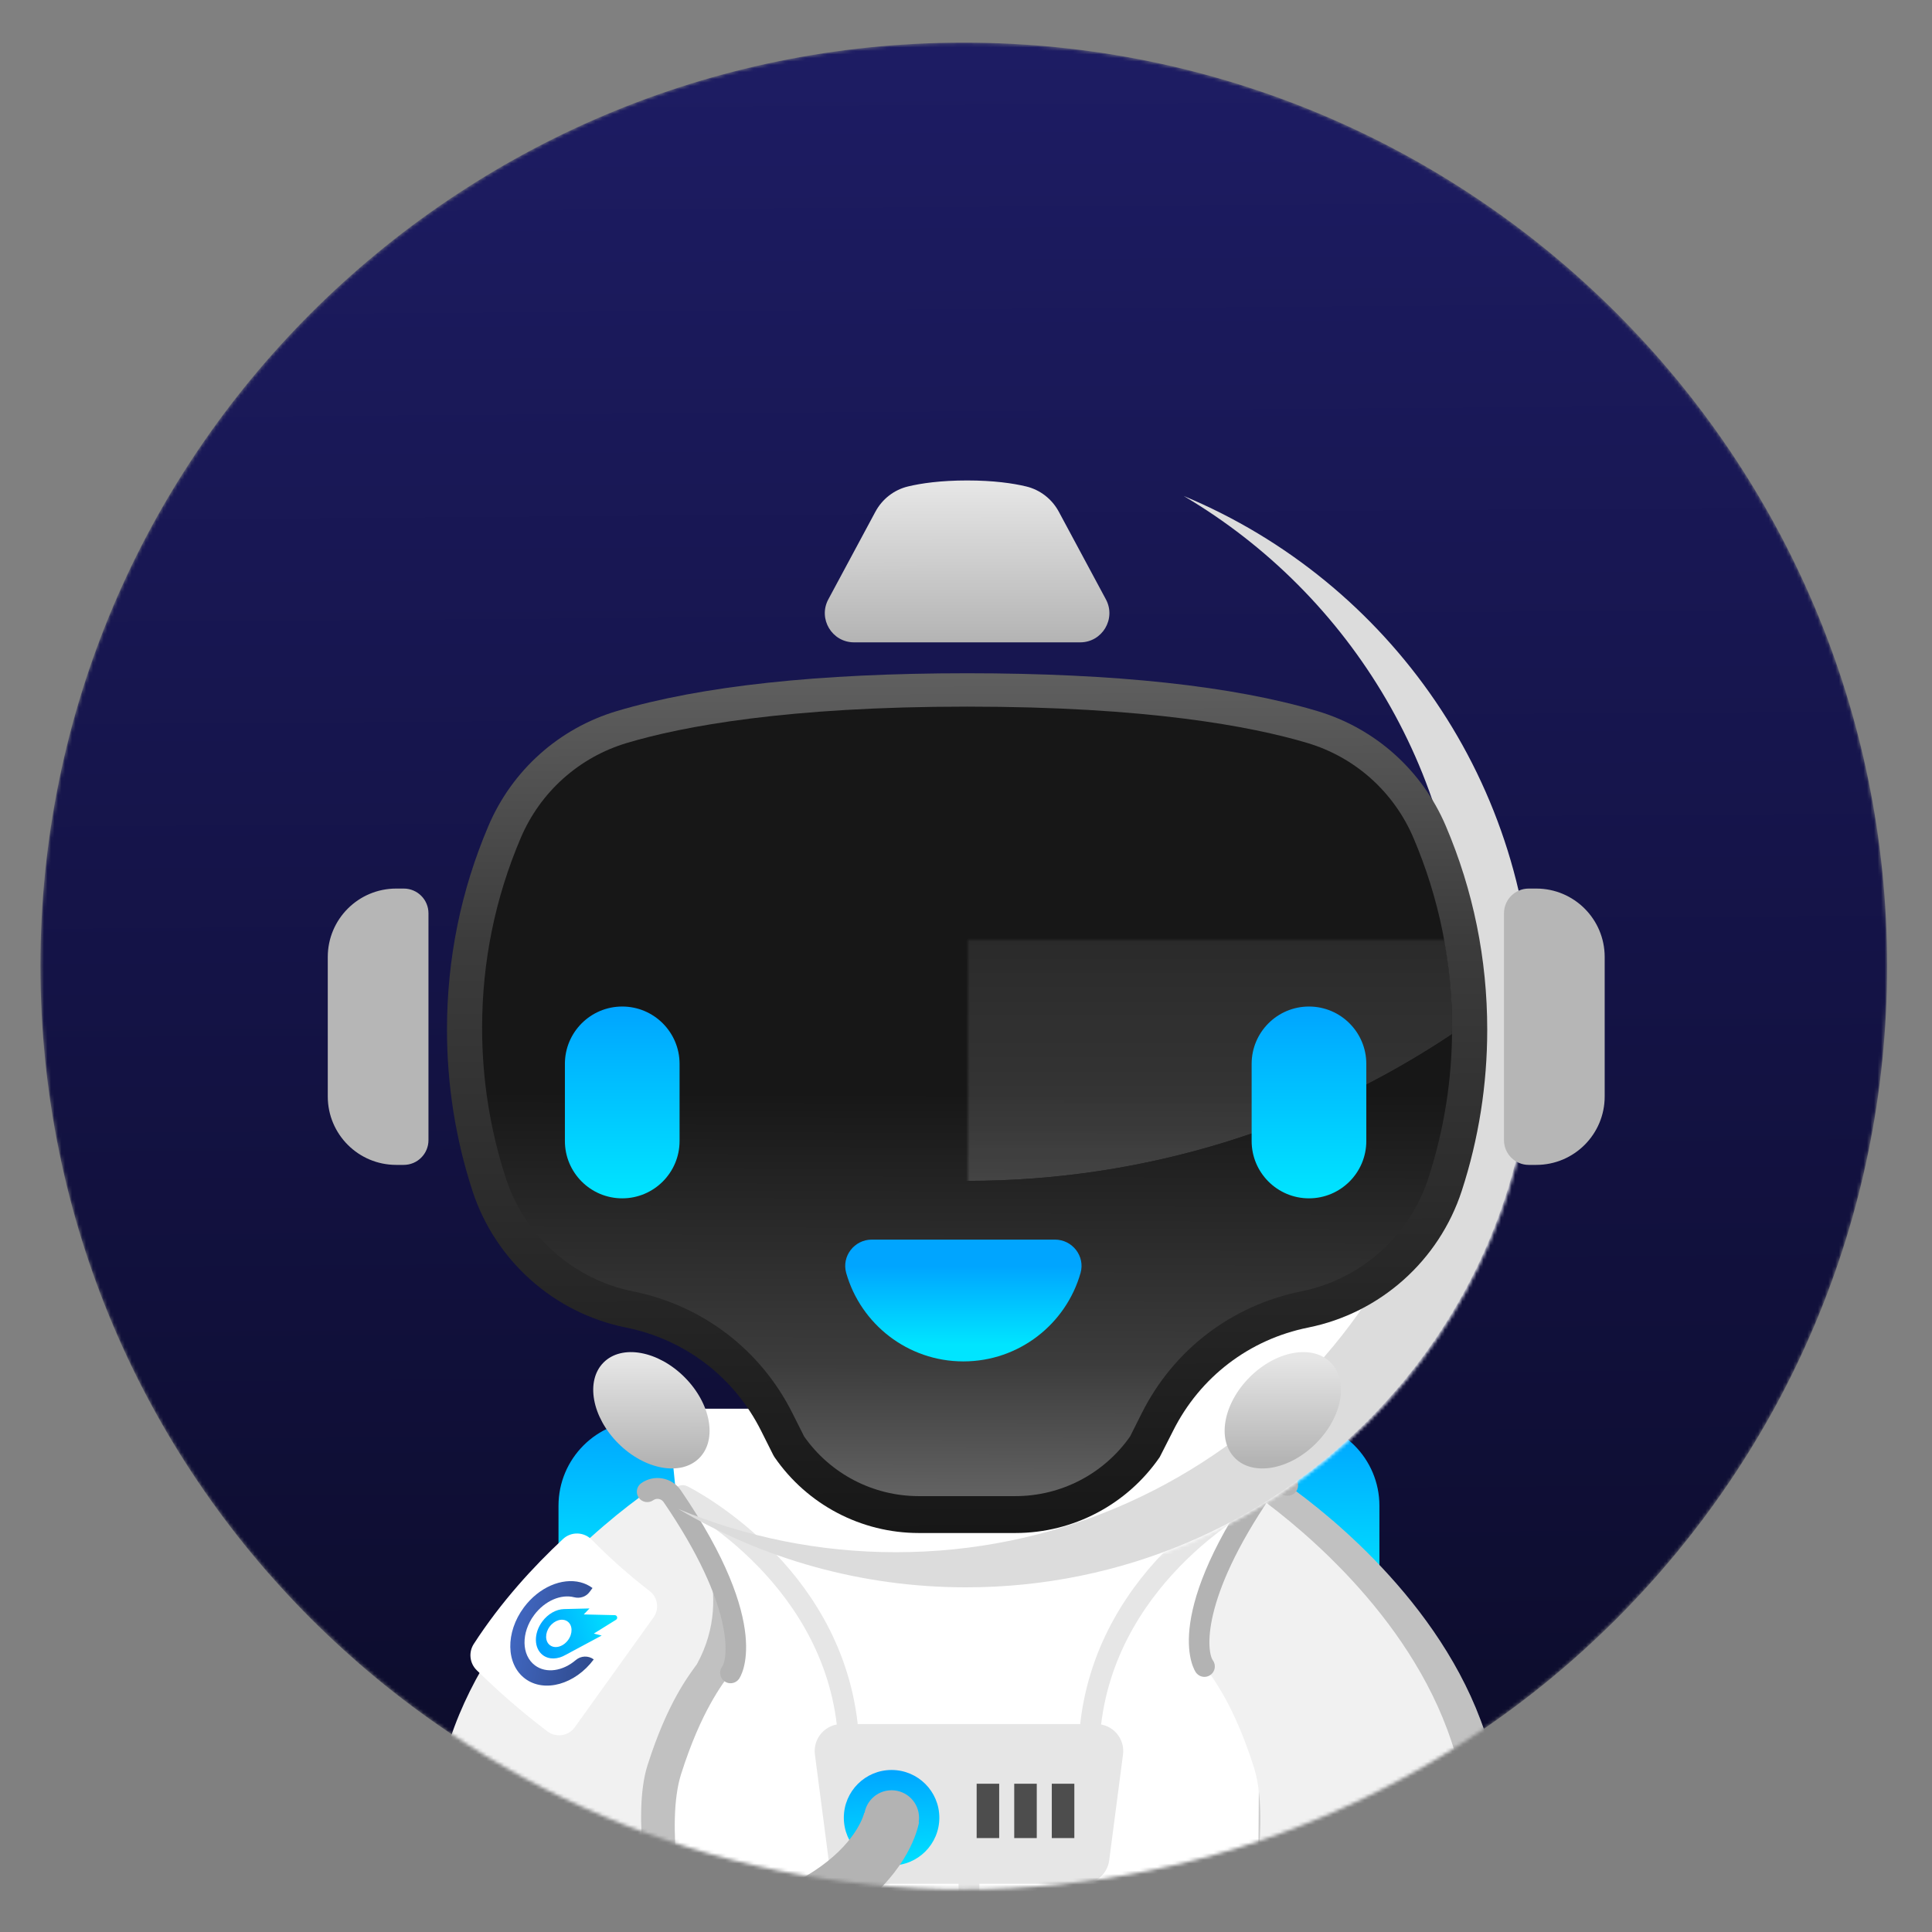 <svg xmlns="http://www.w3.org/2000/svg" xmlns:xlink="http://www.w3.org/1999/xlink" viewBox="0 0 550 550" width="396" height="396" preserveAspectRatio="xMidYMid meet" style="width: 100%; height: 100%; transform: translate3d(0px, 0px, 0px); content-visibility: visible;"><rect x="0" y="0" width="550" height="550" fill="#808080" stroke="none"/><defs><clipPath id="__lottie_element_476"><rect width="550" height="550" x="0" y="0"/></clipPath><g id="__lottie_element_477"><g transform="matrix(1,0,0,1,275,275)" opacity="1" style="display: block;"><g opacity="1" transform="matrix(1,0,0,1,-0.633,-0.008)"><path fill="url(#__lottie_element_480)" fill-opacity="1" d=" M0,-262.855 C145.07,-262.855 262.855,-145.07 262.855,0 C262.855,145.07 145.07,262.855 0,262.855 C-145.07,262.855 -262.855,145.07 -262.855,0 C-262.855,-145.07 -145.07,-262.855 0,-262.855z"/><path stroke-linecap="butt" stroke-linejoin="miter" fill-opacity="0" stroke-miterlimit="4" stroke="rgb(151,151,151)" stroke-opacity="1" stroke-width="0" d=" M0,-262.855 C145.07,-262.855 262.855,-145.07 262.855,0 C262.855,145.07 145.07,262.855 0,262.855 C-145.07,262.855 -262.855,145.07 -262.855,0 C-262.855,-145.07 -145.07,-262.855 0,-262.855z"/></g></g></g><linearGradient id="__lottie_element_480" spreadMethod="pad" gradientUnits="userSpaceOnUse" x1="-6.477" y1="-259.691" x2="-2.676" y2="263.914"><stop offset="0%" stop-color="rgb(29,28,99)"/><stop offset="50%" stop-color="rgb(20,19,70)"/><stop offset="100%" stop-color="rgb(11,11,40)"/></linearGradient><clipPath id="__lottie_element_482"><path d="M0,0 L600,0 L600,600 L0,600z"/></clipPath><clipPath id="__lottie_element_486"><path d="M0,0 L150,0 L150,150 L0,150z"/></clipPath><clipPath id="__lottie_element_490"><path d="M0,0 L150,0 L150,150 L0,150z"/></clipPath><clipPath id="__lottie_element_548"><path d="M0,0 L150,0 L150,150 L0,150z"/></clipPath><clipPath id="__lottie_element_606"><path d="M0,0 L150,0 L150,150 L0,150z"/></clipPath><clipPath id="__lottie_element_664"><path d="M0,0 L150,0 L150,150 L0,150z"/></clipPath><clipPath id="__lottie_element_722"><path d="M0,0 L150,0 L150,150 L0,150z"/></clipPath><clipPath id="__lottie_element_781"><path fill="#ffffff" clip-rule="nonzero" d=" M18.524,-28.243 C18.524,-28.243 -18.665,-28.243 -18.665,-28.243 C-18.665,-28.243 -18.665,29.333 -18.665,29.333 C-18.665,29.333 18.524,29.333 18.524,29.333 C18.524,29.333 18.524,-28.243 18.524,-28.243" fill-opacity="1"/></clipPath><linearGradient id="__lottie_element_783" spreadMethod="pad" gradientUnits="userSpaceOnUse" x1="0.048" y1="-26.863" x2="0.036" y2="27.208"><stop offset="0%" stop-color="rgb(0,165,255)"/><stop offset="50%" stop-color="rgb(0,197,255)"/><stop offset="100%" stop-color="rgb(0,229,255)"/></linearGradient><clipPath id="__lottie_element_785"><path fill="#ffffff" clip-rule="nonzero" d=" M18.524,-28.243 C18.524,-28.243 -18.665,-28.243 -18.665,-28.243 C-18.665,-28.243 -18.665,29.333 -18.665,29.333 C-18.665,29.333 18.524,29.333 18.524,29.333 C18.524,29.333 18.524,-28.243 18.524,-28.243" fill-opacity="1"/></clipPath><linearGradient id="__lottie_element_787" spreadMethod="pad" gradientUnits="userSpaceOnUse" x1="0.048" y1="-26.863" x2="0.036" y2="27.208"><stop offset="0%" stop-color="rgb(0,165,255)"/><stop offset="50%" stop-color="rgb(0,197,255)"/><stop offset="100%" stop-color="rgb(0,229,255)"/></linearGradient><clipPath id="__lottie_element_789"><path fill="#ffffff" clip-rule="nonzero" d=" M-0.562,97.524 C15.295,97.524 28.665,86.88 32.794,72.346 C34.149,67.576 30.466,62.851 25.507,62.851 C25.507,62.851 -26.632,62.851 -26.632,62.851 C-31.591,62.851 -35.275,67.576 -33.92,72.346 C-29.791,86.88 -16.419,97.524 -0.562,97.524" fill-opacity="1"/></clipPath><linearGradient id="__lottie_element_791" spreadMethod="pad" gradientUnits="userSpaceOnUse" x1="0" y1="-10" x2="0" y2="15"><stop offset="0%" stop-color="rgb(0,165,255)"/><stop offset="50%" stop-color="rgb(0,197,255)"/><stop offset="100%" stop-color="rgb(0,229,255)"/></linearGradient><clipPath id="__lottie_element_793"><path fill="#ffffff" clip-rule="nonzero" d=" M-162.03,41.583 C-162.03,41.583 -159.878,41.583 -159.878,41.583 C-155.991,41.583 -152.839,38.431 -152.839,34.544 C-152.839,34.544 -152.839,-30.044 -152.839,-30.044 C-152.839,-33.931 -155.991,-37.083 -159.878,-37.083 C-159.878,-37.083 -162.03,-37.083 -162.03,-37.083 C-172.786,-37.083 -181.505,-28.364 -181.505,-17.608 C-181.505,-17.608 -181.505,22.108 -181.505,22.108 C-181.505,32.864 -172.786,41.583 -162.03,41.583" fill-opacity="1"/><path fill="#ffffff" clip-rule="nonzero" d=" M162.53,41.583 C162.53,41.583 160.378,41.583 160.378,41.583 C156.491,41.583 153.339,38.431 153.339,34.544 C153.339,34.544 153.339,-30.044 153.339,-30.044 C153.339,-33.931 156.491,-37.083 160.378,-37.083 C160.378,-37.083 162.53,-37.083 162.53,-37.083 C173.286,-37.083 182.005,-28.364 182.005,-17.608 C182.005,-17.608 182.005,22.108 182.005,22.108 C182.005,32.864 173.286,41.583 162.53,41.583" fill-opacity="1"/></clipPath><clipPath id="__lottie_element_796"><path fill="#ffffff" clip-rule="nonzero" d=" M0.5,-67.137 C-50.838,-67.137 -80.484,-61.517 -96.314,-56.802 C-109.948,-52.742 -120.976,-42.885 -126.571,-29.759 C-133.869,-12.639 -137.569,5.557 -137.569,24.324 C-137.569,25.011 -137.539,25.694 -137.529,26.38 C-98.022,52.749 -50.564,68.137 0.5,68.137 C51.564,68.137 99.022,52.749 138.529,26.38 C138.539,25.694 138.569,25.011 138.569,24.324 C138.569,5.557 134.869,-12.639 127.57,-29.759 C121.975,-42.885 110.947,-52.742 97.313,-56.802 C81.483,-61.517 51.838,-67.137 0.5,-67.137" fill-opacity="1"/></clipPath><linearGradient id="__lottie_element_798" spreadMethod="pad" gradientUnits="userSpaceOnUse" x1="0.834" y1="68.979" x2="0.889" y2="-35.193"><stop offset="0%" stop-color="rgb(255,255,255)"/><stop offset="32%" stop-color="rgb(255,255,255)"/><stop offset="100%" stop-color="rgb(255,255,255)"/></linearGradient><mask id="__lottie_element_800"><path fill="url(#__lottie_element_799)" d=" M152.21,-75.004 C152.21,-75.004 152.21,75.004 152.21,75.004 C152.21,75.004 -152.21,75.004 -152.21,75.004 C-152.21,75.004 -152.21,-75.004 -152.21,-75.004 C-152.21,-75.004 152.21,-75.004 152.21,-75.004z"/></mask><linearGradient id="__lottie_element_799" spreadMethod="pad" gradientUnits="userSpaceOnUse" x1="0.834" y1="68.979" x2="0.889" y2="-35.193"><stop stop-color="rgb(255,255,255)" offset="0%" stop-opacity="0.15"/><stop stop-color="rgb(255,255,255)" offset="50%" stop-opacity="0.1"/><stop stop-color="rgb(255,255,255)" offset="100%" stop-opacity="0.05"/></linearGradient><clipPath id="__lottie_element_802"><path fill="#ffffff" clip-rule="nonzero" d=" M97.313,-101.542 C81.483,-106.257 51.838,-111.878 0.5,-111.878 C-50.838,-111.878 -80.484,-106.257 -96.314,-101.542 C-109.948,-97.482 -120.976,-87.625 -126.571,-74.499 C-133.869,-57.379 -137.569,-39.183 -137.569,-20.416 C-137.569,-5.804 -135.298,8.583 -130.818,22.345 C-125.455,38.821 -111.592,51.173 -94.639,54.582 C-74.827,58.565 -58.27,71.212 -49.214,89.278 C-49.214,89.278 -45.903,95.883 -45.903,95.883 C-38.445,106.531 -26.265,112.878 -13.25,112.878 C-13.25,112.878 14.25,112.878 14.25,112.878 C27.265,112.878 39.444,106.531 46.902,95.883 C46.902,95.883 50.214,89.277 50.214,89.277 C59.271,71.212 75.828,58.565 95.639,54.582 C112.591,51.173 126.454,38.821 131.817,22.345 C136.297,8.581 138.569,-5.806 138.569,-20.416 C138.569,-39.183 134.869,-57.379 127.57,-74.499 C121.975,-87.625 110.947,-97.482 97.313,-101.542" fill-opacity="1"/></clipPath><linearGradient id="__lottie_element_804" spreadMethod="pad" gradientUnits="userSpaceOnUse" x1="-0.439" y1="114.02" x2="-0.104" y2="0.656"><stop offset="0%" stop-color="rgb(97,97,97)"/><stop offset="32%" stop-color="rgb(60,60,60)"/><stop offset="100%" stop-color="rgb(23,23,23)"/></linearGradient><clipPath id="__lottie_element_806"><path fill="#ffffff" clip-rule="nonzero" d=" M14.25,122.878 C14.25,122.878 -13.25,122.878 -13.25,122.878 C-29.669,122.878 -45.027,114.801 -54.333,101.275 C-54.333,101.275 -54.683,100.682 -54.683,100.682 C-54.683,100.682 -58.154,93.759 -58.154,93.759 C-65.821,78.464 -79.837,67.759 -96.61,64.387 C-117.097,60.267 -133.848,45.342 -140.327,25.44 C-145.133,10.676 -147.569,-4.751 -147.569,-20.416 C-147.569,-40.538 -143.6,-60.054 -135.77,-78.421 C-129.004,-94.293 -115.663,-106.213 -99.168,-111.126 C-75.216,-118.26 -41.683,-121.878 0.5,-121.878 C42.684,-121.878 76.217,-118.26 100.168,-111.126 C116.663,-106.213 130.003,-94.293 136.769,-78.421 C144.599,-60.054 148.569,-40.538 148.569,-20.416 C148.569,-4.753 146.133,10.675 141.327,25.44 C134.848,45.342 118.096,60.267 97.611,64.387 C80.838,67.759 66.821,78.464 59.153,93.759 C59.153,93.759 55.332,101.275 55.332,101.275 C46.026,114.801 30.668,122.878 14.25,122.878" fill-opacity="1"/></clipPath><linearGradient id="__lottie_element_808" spreadMethod="pad" gradientUnits="userSpaceOnUse" x1="-0.48" y1="-126.818" x2="0.434" y2="121.646"><stop offset="0%" stop-color="rgb(97,97,97)"/><stop offset="32%" stop-color="rgb(60,60,60)"/><stop offset="100%" stop-color="rgb(23,23,23)"/></linearGradient><clipPath id="__lottie_element_810"><path fill="#ffffff" clip-rule="nonzero" d=" M26.612,-132.351 C24.671,-135.964 21.298,-138.605 17.309,-139.558 C13.551,-140.456 8.069,-141.261 0.5,-141.261 C-7.069,-141.261 -12.551,-140.456 -16.309,-139.558 C-20.298,-138.605 -23.671,-135.964 -25.612,-132.351 C-25.612,-132.351 -39.009,-107.415 -39.009,-107.415 C-41.983,-101.88 -37.974,-95.175 -31.691,-95.175 C-31.691,-95.175 32.691,-95.175 32.691,-95.175 C38.974,-95.175 42.983,-101.88 40.009,-107.415 C40.009,-107.415 26.612,-132.351 26.612,-132.351" fill-opacity="1"/></clipPath><linearGradient id="__lottie_element_812" spreadMethod="pad" gradientUnits="userSpaceOnUse" x1="6.112" y1="163.985" x2="5.423" y2="-153.812"><stop offset="0%" stop-color="rgb(179,179,179)"/><stop offset="50%" stop-color="rgb(205,205,205)"/><stop offset="100%" stop-color="rgb(230,230,230)"/></linearGradient><clipPath id="__lottie_element_814"><path fill="#ffffff" clip-rule="nonzero" d=" M-75.763,137.053 C-80.971,142.261 -91.287,140.389 -98.805,132.871 C-106.323,125.353 -108.195,115.037 -102.987,109.829 C-97.779,104.621 -87.463,106.493 -79.945,114.011 C-72.427,121.529 -70.555,131.845 -75.763,137.053" fill-opacity="1"/><path fill="#ffffff" clip-rule="nonzero" d=" M76.763,137.053 C71.555,131.845 73.427,121.529 80.945,114.011 C88.463,106.493 98.779,104.621 103.987,109.829 C109.195,115.037 107.323,125.353 99.805,132.871 C92.287,140.389 81.971,142.261 76.763,137.053" fill-opacity="1"/></clipPath><linearGradient id="__lottie_element_816" spreadMethod="pad" gradientUnits="userSpaceOnUse" x1="-88.52" y1="144.896" x2="-89.502" y2="-145.593"><stop offset="0%" stop-color="rgb(179,179,179)"/><stop offset="50%" stop-color="rgb(205,205,205)"/><stop offset="100%" stop-color="rgb(230,230,230)"/></linearGradient><clipPath id="__lottie_element_818"><path fill="#ffffff" clip-rule="nonzero" d=" M22.658,-154.843 C70.271,-126.753 102.219,-74.94 102.219,-15.657 C102.219,73.537 29.913,145.843 -59.281,145.843 C-81.226,145.843 -102.144,141.458 -121.219,133.529 C-97.196,147.702 -69.192,155.843 -39.281,155.843 C49.913,155.843 122.219,83.537 122.219,-5.657 C122.219,-72.906 81.112,-130.546 22.658,-154.843" fill-opacity="1"/></clipPath><mask id="__lottie_element_821"><path fill="#ffffff" clip-rule="nonzero" d=" M162,0.5 C162,89.694 89.694,162 0.5,162 C-88.694,162 -161,89.694 -161,0.5 C-161,-88.694 -88.694,-161 0.5,-161 C89.694,-161 162,-88.694 162,0.5" fill-opacity="1"/></mask><clipPath id="__lottie_element_824"><path d="M0,0 L350,0 L350,234 L0,234z"/></clipPath><clipPath id="__lottie_element_828"><path d="M0,0 L285,0 L285,234 L0,234z"/></clipPath><linearGradient id="__lottie_element_837" spreadMethod="pad" gradientUnits="userSpaceOnUse" x1="-10.654" y1="1.154" x2="13.658" y2="0.057"><stop offset="0%" stop-color="rgb(64,102,191)"/><stop offset="50%" stop-color="rgb(56,88,165)"/><stop offset="100%" stop-color="rgb(47,74,140)"/></linearGradient><linearGradient id="__lottie_element_841" spreadMethod="pad" gradientUnits="userSpaceOnUse" x1="-4.574" y1="3.271" x2="13.182" y2="-7.535"><stop offset="0%" stop-color="rgb(0,164,255)"/><stop offset="50%" stop-color="rgb(0,194,255)"/><stop offset="100%" stop-color="rgb(0,223,255)"/></linearGradient><clipPath id="__lottie_element_858"><path d="M0,0 L285,0 L285,234 L0,234z"/></clipPath><linearGradient id="__lottie_element_882" spreadMethod="pad" gradientUnits="userSpaceOnUse" x1="3.521" y1="52.143" x2="3.871" y2="84.428"><stop offset="0%" stop-color="rgb(230,230,230)"/><stop offset="50%" stop-color="rgb(212,212,212)"/><stop offset="100%" stop-color="rgb(194,194,194)"/></linearGradient><linearGradient id="__lottie_element_931" spreadMethod="pad" gradientUnits="userSpaceOnUse" x1="-17.488" y1="12.385" x2="-18.836" y2="-13.739"><stop offset="0%" stop-color="rgb(0,223,255)"/><stop offset="50%" stop-color="rgb(0,195,255)"/><stop offset="100%" stop-color="rgb(0,166,255)"/></linearGradient><linearGradient id="__lottie_element_944" spreadMethod="pad" gradientUnits="userSpaceOnUse" x1="0" y1="-69.176" x2="0.559" y2="-111.693"><stop offset="0%" stop-color="rgb(0,223,255)"/><stop offset="50%" stop-color="rgb(0,195,255)"/><stop offset="100%" stop-color="rgb(0,166,255)"/></linearGradient><linearGradient id="__lottie_element_948" spreadMethod="pad" gradientUnits="userSpaceOnUse" x1="-6.477" y1="-259.691" x2="-2.676" y2="263.914"><stop offset="0%" stop-color="rgb(29,28,99)"/><stop offset="50%" stop-color="rgb(20,19,70)"/><stop offset="100%" stop-color="rgb(11,11,40)"/></linearGradient><mask id="__lottie_element_477_1" mask-type="alpha"><use xmlns:ns1="http://www.w3.org/1999/xlink" ns1:href="#__lottie_element_477"/></mask></defs><g clip-path="url(#__lottie_element_476)"><g mask="url(#__lottie_element_477_1)" style="display: block;"><g clip-path="url(#__lottie_element_482)" transform="matrix(1,0,0,1,-25,-25)" opacity="1"><g transform="matrix(1,0,0,1,300,300)" opacity="1" style="display: block;"><g opacity="1" transform="matrix(1,0,0,1,-0.633,-0.008)"><path fill="url(#__lottie_element_948)" fill-opacity="1" d=" M0,-262.855 C145.07,-262.855 262.855,-145.07 262.855,0 C262.855,145.07 145.07,262.855 0,262.855 C-145.07,262.855 -262.855,145.07 -262.855,0 C-262.855,-145.07 -145.07,-262.855 0,-262.855z"/><path stroke-linecap="butt" stroke-linejoin="miter" fill-opacity="0" stroke-miterlimit="4" stroke="rgb(151,151,151)" stroke-opacity="1" stroke-width="0" d=" M0,-262.855 C145.07,-262.855 262.855,-145.07 262.855,0 C262.855,145.07 145.07,262.855 0,262.855 C-145.07,262.855 -262.855,145.07 -262.855,0 C-262.855,-145.07 -145.07,-262.855 0,-262.855z"/></g></g><g clip-path="url(#__lottie_element_824)" transform="matrix(1,0,0,1,122.315,426.038)" opacity="1" style="display: block;"><g transform="matrix(1,0,0,1,61.43,3.074)" opacity="1" style="display: block;"><g opacity="1" transform="matrix(1,0,0,1,113.403,113.86)"><path fill="url(#__lottie_element_944)" fill-opacity="1" d=" M-88.852,-113.61 C-102.274,-113.61 -113.154,-102.729 -113.154,-89.307 C-113.154,-89.307 -113.154,31.501 -113.154,31.501 C-113.154,36.251 -109.306,40.099 -104.557,40.099 C-104.557,40.099 111.943,40.099 111.943,40.099 C116.691,40.099 120.542,36.251 120.542,31.501 C120.542,31.501 120.542,-89.307 120.542,-89.307 C120.542,-102.729 109.662,-113.61 96.24,-113.61 C96.24,-113.61 -88.852,-113.61 -88.852,-113.61z"/></g></g><g transform="matrix(1,0,0,1,92.448,-0.25)" opacity="1" style="display: block;"><g opacity="1" transform="matrix(1,0,0,1,86.079,100.702)"><path fill="rgb(255,255,255)" fill-opacity="1" d=" M85.829,-100.452 C85.829,-100.452 -85.829,-100.452 -85.829,-100.452 C-85.829,-100.452 -66.053,96.496 -66.053,96.496 C-66.053,96.496 -30.291,100.452 0,100.452 C30.29,100.452 66.052,96.496 66.052,96.496 C66.052,96.496 85.829,-100.452 85.829,-100.452z"/></g></g><g transform="matrix(1,0,0,1,175.311,111.267)" opacity="1" style="display: block;"><g opacity="1" transform="matrix(1,0,0,1,3.216,32.253)"><path fill="rgb(230,230,230)" fill-opacity="1" d=" M0.001,32.003 C-1.637,32.003 -2.967,30.674 -2.967,29.036 C-2.967,29.036 -2.967,-29.036 -2.967,-29.036 C-2.967,-30.674 -1.637,-32.003 0.001,-32.003 C1.639,-32.003 2.967,-30.674 2.967,-29.036 C2.967,-29.036 2.967,29.036 2.967,29.036 C2.967,30.674 1.639,32.003 0.001,32.003z"/></g></g><g transform="matrix(1,0,0,1,133.823,89.512)" opacity="1" style="display: block;"><g opacity="1" transform="matrix(1,0,0,1,44.704,22.993)"><path fill="rgb(230,230,230)" fill-opacity="1" d=" M32.308,22.743 C32.308,22.743 -32.308,22.743 -32.308,22.743 C-36.167,22.743 -39.426,19.883 -39.925,16.057 C-39.925,16.057 -43.854,-14.068 -43.854,-14.068 C-44.454,-18.666 -40.875,-22.743 -36.238,-22.743 C-36.238,-22.743 36.237,-22.743 36.237,-22.743 C40.873,-22.743 44.454,-18.666 43.854,-14.068 C43.854,-14.068 39.924,16.057 39.924,16.057 C39.425,19.883 36.165,22.743 32.308,22.743z"/></g></g><g transform="matrix(1,0,0,1,142.655,102.588)" opacity="1" style="display: block;"><g opacity="1" transform="matrix(1,0,0,1,32.179,14.345)"><path fill="url(#__lottie_element_931)" fill-opacity="1" d=" M-31.93,-0.501 C-31.93,7.007 -25.842,13.093 -18.335,13.093 C-10.827,13.093 -4.74,7.007 -4.74,-0.501 C-4.74,-8.01 -10.827,-14.095 -18.335,-14.095 C-25.842,-14.095 -31.93,-8.01 -31.93,-0.501z"/></g></g><g transform="matrix(1.502,0,0,1.205,139.373,106.651)" opacity="1" style="display: block;"><g opacity="1" transform="matrix(1,0,0,1,78.012,21.504)"><path fill="rgb(255,255,255)" fill-opacity="1" d=" M9.512,-53.996 C9.512,-53.996 9.512,53.996 9.512,53.996 C9.512,53.996 -9.512,53.996 -9.512,53.996 C-9.512,53.996 -9.512,-53.996 -9.512,-53.996 C-9.512,-53.996 9.512,-53.996 9.512,-53.996z"/><path stroke-linecap="butt" stroke-linejoin="miter" fill-opacity="0" stroke-miterlimit="4" stroke="rgb(151,151,151)" stroke-opacity="1" stroke-width="0" d=" M9.512,-53.996 C9.512,-53.996 9.512,53.996 9.512,53.996 C9.512,53.996 -9.512,53.996 -9.512,53.996 C-9.512,53.996 -9.512,-53.996 -9.512,-53.996 C-9.512,-53.996 9.512,-53.996 9.512,-53.996z"/></g></g><g transform="matrix(1.502,0,0,1.205,-16.877,106.651)" opacity="1" style="display: block;"><g opacity="1" transform="matrix(1,0,0,1,78.012,21.504)"><path fill="rgb(255,255,255)" fill-opacity="1" d=" M9.512,-53.996 C9.512,-53.996 9.512,53.996 9.512,53.996 C9.512,53.996 -9.512,53.996 -9.512,53.996 C-9.512,53.996 -9.512,-53.996 -9.512,-53.996 C-9.512,-53.996 9.512,-53.996 9.512,-53.996z"/><path stroke-linecap="butt" stroke-linejoin="miter" fill-opacity="0" stroke-miterlimit="4" stroke="rgb(151,151,151)" stroke-opacity="1" stroke-width="0" d=" M9.512,-53.996 C9.512,-53.996 9.512,53.996 9.512,53.996 C9.512,53.996 -9.512,53.996 -9.512,53.996 C-9.512,53.996 -9.512,-53.996 -9.512,-53.996 C-9.512,-53.996 9.512,-53.996 9.512,-53.996z"/></g></g><g transform="matrix(1,0,0,1,148.428,108.363)" opacity="1" style="display: block;"><g opacity="1" transform="matrix(1,0,0,1,8.07,8.069)"><path fill="rgb(179,179,179)" fill-opacity="1" d=" M7.82,0.001 C7.82,-4.318 4.319,-7.82 0,-7.82 C-4.319,-7.82 -7.82,-4.318 -7.82,0.001 C-7.82,4.319 -4.319,7.82 0,7.82 C4.319,7.82 7.82,4.319 7.82,0.001z"/></g></g><g transform="matrix(1,0,0,1,62.619,114.806)" opacity="1" style="display: block;"><g opacity="1" transform="matrix(1,0,0,1,50.974,24.056)"><path fill="rgb(179,179,179)" fill-opacity="1" d=" M-42.693,23.806 C-46.955,23.806 -50.47,20.416 -50.596,16.129 C-50.725,11.76 -47.289,8.116 -42.921,7.989 C28.265,5.893 35.056,-23.508 35.116,-23.806 C35.116,-23.806 42.905,-22.429 42.905,-22.429 C42.905,-22.429 50.725,-21.233 50.725,-21.233 C50.46,-19.499 43.248,21.28 -42.454,23.802 C-42.533,23.804 -42.615,23.806 -42.693,23.806z"/></g></g><g transform="matrix(1,0,0,1,93.393,21.089)" opacity="1" style="display: block;"><g opacity="1" transform="matrix(1,0,0,1,26.936,35.945)"><path fill="rgb(230,230,230)" fill-opacity="1" d=" M23.546,35.695 C22.061,35.695 20.778,34.583 20.602,33.072 C15.702,-9.041 -24.224,-29.456 -24.628,-29.658 C-26.092,-30.391 -26.686,-32.172 -25.956,-33.636 C-25.225,-35.1 -23.446,-35.695 -21.982,-34.968 C-20.22,-34.092 21.217,-12.978 26.496,32.384 C26.685,34.012 25.519,35.486 23.892,35.675 C23.774,35.689 23.66,35.695 23.546,35.695z"/></g></g><g transform="matrix(1,0,0,1,209.789,21.089)" opacity="1" style="display: block;"><g opacity="1" transform="matrix(1,0,0,1,26.936,35.945)"><path fill="rgb(230,230,230)" fill-opacity="1" d=" M-23.545,35.695 C-23.659,35.695 -23.774,35.689 -23.891,35.675 C-25.519,35.486 -26.686,34.012 -26.496,32.386 C-21.22,-12.978 20.22,-34.092 21.981,-34.968 C23.449,-35.695 25.228,-35.1 25.956,-33.636 C26.686,-32.172 26.092,-30.389 24.628,-29.658 C24.224,-29.456 -15.703,-9.041 -20.602,33.07 C-20.777,34.583 -22.06,35.695 -23.545,35.695z"/></g></g><g transform="matrix(1,0,0,1,180.469,106.499)" opacity="1" style="display: block;"><g opacity="1" transform="matrix(1,0,0,1,3.457,7.985)"><path fill="rgb(77,77,77)" fill-opacity="1" d=" M3.208,7.734 C3.208,7.734 -3.208,7.734 -3.208,7.734 C-3.208,7.734 -3.208,-7.734 -3.208,-7.734 C-3.208,-7.734 3.208,-7.734 3.208,-7.734 C3.208,-7.734 3.208,7.734 3.208,7.734z"/></g><g opacity="1" transform="matrix(1,0,0,1,14.153,7.985)"><path fill="rgb(77,77,77)" fill-opacity="1" d=" M3.208,7.734 C3.208,7.734 -3.208,7.734 -3.208,7.734 C-3.208,7.734 -3.208,-7.734 -3.208,-7.734 C-3.208,-7.734 3.208,-7.734 3.208,-7.734 C3.208,-7.734 3.208,7.734 3.208,7.734z"/></g><g opacity="1" transform="matrix(1,0,0,1,24.849,7.985)"><path fill="rgb(77,77,77)" fill-opacity="1" d=" M3.208,7.734 C3.208,7.734 -3.208,7.734 -3.208,7.734 C-3.208,7.734 -3.208,-7.734 -3.208,-7.734 C-3.208,-7.734 3.208,-7.734 3.208,-7.734 C3.208,-7.734 3.208,7.734 3.208,7.734z"/></g></g><g transform="matrix(1,0,0,1,189.309,215.158)" opacity="1" style="display: block;"><g opacity="1" transform="matrix(1,0,0,1,38.845,9.479)"><path fill="rgb(77,77,77)" fill-opacity="1" d=" M-33.297,-9.23 C-33.297,-9.23 -38.595,9.23 -38.595,9.23 C-38.595,9.23 38.595,9.23 38.595,9.23 C38.595,9.23 30.65,1.977 30.65,1.977 C30.65,1.977 31.309,-9.23 31.309,-9.23 C31.309,-9.23 -33.297,-9.23 -33.297,-9.23z"/></g></g><g transform="matrix(1,0,0,1,207.746,215.408)" opacity="1" style="display: block;"><g opacity="1" transform="matrix(1,0,0,1,29.501,9.229)"><path fill="rgb(0,0,0)" fill-opacity="0.2" d=" M-24.072,1.318 C-24.072,1.318 -14.14,1.318 -14.14,1.318 C-14.14,1.318 -4.953,9.229 -4.953,9.229 C-4.953,9.229 29.501,9.229 29.501,9.229 C29.501,9.229 21.556,1.977 21.556,1.977 C21.556,1.977 22.215,-9.23 22.215,-9.23 C22.215,-9.23 -27.771,-9.23 -27.771,-9.23 C-27.771,-9.23 -29.502,-2.884 -29.502,-2.884 C-29.502,-2.884 -22.598,-4.12 -24.072,1.318z"/></g></g><g transform="matrix(1,0,0,1,185.821,190.765)" opacity="1" style="display: block;"><g opacity="1" transform="matrix(1,0,0,1,43.064,14.094)"><path fill="rgb(255,255,255)" fill-opacity="1" d=" M-41.779,-11.866 C-41.779,-11.866 -40.395,-4.947 -41.887,3.628 C-42.815,8.958 -38.728,13.844 -33.318,13.844 C-33.318,13.844 32.207,13.844 32.207,13.844 C36.388,13.844 39.967,10.879 40.764,6.775 C41.852,1.167 42.815,-6.861 41.4,-13.844 C41.4,-13.844 -41.779,-11.866 -41.779,-11.866z"/></g></g><g transform="matrix(1,0,0,1,251.203,191.015)" opacity="1" style="display: block;"><g opacity="1" transform="matrix(1,0,0,1,9.895,13.844)"><path fill="rgb(0,0,0)" fill-opacity="0.2" d=" M9.186,-13.843 C9.186,-13.843 11.013,-131.348 11.013,-131.348 C11.013,-131.348 0.156,-123.183 0.156,-123.183 C0.156,-123.183 -0.666,-13.611 -0.666,-13.611 C0.682,-6.683 -0.263,1.228 -1.338,6.774 C-2.135,10.879 -5.714,13.843 -9.895,13.843 C-9.895,13.843 -0.006,13.843 -0.006,13.843 C4.174,13.843 7.753,10.879 8.55,6.774 C9.638,1.167 10.601,-6.861 9.186,-13.843z"/></g></g><g transform="matrix(1,0,0,1,90.055,215.158)" opacity="1" style="display: block;"><g opacity="1" transform="matrix(1,0,0,1,38.845,9.479)"><path fill="rgb(77,77,77)" fill-opacity="1" d=" M-31.309,-9.23 C-31.309,-9.23 -30.65,1.977 -30.65,1.977 C-30.65,1.977 -38.596,9.23 -38.596,9.23 C-38.596,9.23 38.596,9.23 38.596,9.23 C38.596,9.23 33.297,-9.23 33.297,-9.23 C33.297,-9.23 -31.309,-9.23 -31.309,-9.23z"/></g></g><g transform="matrix(1,0,0,1,132.667,215.408)" opacity="1" style="display: block;"><g opacity="1" transform="matrix(1,0,0,1,17.414,9.229)"><path fill="rgb(0,0,0)" fill-opacity="0.2" d=" M0.311,-2.143 C-3.555,-2.143 -3.15,1.812 -3.15,1.812 C-3.15,1.812 -11.802,1.812 -11.802,1.812 C-11.802,1.812 -17.415,9.229 -17.415,9.229 C-17.415,9.229 17.414,9.229 17.414,9.229 C17.414,9.229 12.115,-9.23 12.115,-9.23 C12.115,-9.23 6.417,-9.23 6.417,-9.23 C6.417,-9.23 2.227,-9.23 2.227,-9.23 C2.227,-9.23 4.261,-2.143 4.261,-2.143 C4.261,-2.143 0.311,-2.143 0.311,-2.143z"/></g></g><g transform="matrix(1,0,0,1,85.105,190.765)" opacity="1" style="display: block;"><g opacity="1" transform="matrix(1,0,0,1,43.065,14.094)"><path fill="rgb(255,255,255)" fill-opacity="1" d=" M41.778,-11.866 C41.778,-11.866 40.394,-4.947 41.887,3.628 C42.815,8.958 38.726,13.844 33.316,13.844 C33.316,13.844 -32.207,13.844 -32.207,13.844 C-36.388,13.844 -39.967,10.879 -40.764,6.775 C-41.851,1.167 -42.814,-6.861 -41.399,-13.844 C-41.399,-13.844 41.778,-11.866 41.778,-11.866z"/></g></g><g transform="matrix(1,0,0,1,151.598,189.738)" opacity="1" style="display: block;"><g opacity="1" transform="matrix(1,0,0,1,9.295,14.483)"><path fill="rgb(0,0,0)" fill-opacity="0.2" d=" M9.163,4.266 C7.67,-4.309 9.054,-11.227 9.054,-11.227 C9.054,-11.227 -0.612,-14.482 -0.612,-14.482 C-0.612,-14.482 -2.218,-4.309 -0.726,4.266 C0.202,9.596 -3.885,14.482 -9.295,14.482 C-9.295,14.482 0.593,14.482 0.593,14.482 C6.003,14.482 10.091,9.596 9.163,4.266z"/></g></g><g transform="matrix(1,0,0,1,150.372,149.892)" opacity="1" style="display: block;"><g opacity="1" transform="matrix(1,0,0,1,24.46,-32.96)"><path fill="url(#__lottie_element_882)" fill-opacity="1" d=" M3.695,33.21 C3.695,33.21 -2.333,33.21 -2.333,33.21 C-4.309,33.21 -6.178,34.114 -7.404,35.665 C-7.404,35.665 -20.012,51.611 -20.012,51.611 C-24.211,56.92 -23.874,64.508 -19.221,69.426 C-19.221,69.426 -5.57,83.857 -5.57,83.857 C-2.454,83.929 0.648,83.971 3.695,83.971 C6.74,83.971 9.843,83.929 12.958,83.857 C12.958,83.857 26.609,69.426 26.609,69.426 C31.261,64.508 31.599,56.92 27.4,51.611 C27.4,51.611 14.793,35.665 14.793,35.665 C13.566,34.114 11.698,33.21 9.721,33.21 C9.721,33.21 3.695,33.21 3.695,33.21z"/></g></g><g clip-path="url(#__lottie_element_858)" transform="matrix(0.968,-0.249,0.249,0.968,28.271,55.583)" opacity="1" style="display: block;"><g transform="matrix(1,0,0,1,193.826,159.228)" opacity="1" style="display: block;"><g opacity="1" transform="matrix(1,0,0,1,29.518,20.299)"><path fill="rgb(77,77,77)" fill-opacity="1" d=" M29.268,-3.333 C29.268,-3.333 21.612,12.265 21.612,12.265 C20.627,14.27 18.799,15.731 16.627,16.251 C16.627,16.251 2.013,19.748 2.013,19.748 C0.759,20.049 -0.551,20.02 -1.791,19.666 C-1.791,19.666 -15.879,15.641 -15.879,15.641 C-17.873,15.071 -19.541,13.701 -20.488,11.857 C-21.59,9.71 -21.591,7.163 -20.491,5.015 C-20.491,5.015 -15.252,-5.209 -15.252,-5.209 C-15.252,-5.209 -13.886,-0.047 -13.886,-0.047 C-13.886,-0.047 -16.445,5.025 -16.445,5.025 C-16.445,5.025 -19.515,5.195 -19.515,5.195 C-19.515,5.195 -27.157,-1.493 -27.157,-1.493 C-28.681,-3.295 -29.268,-5.711 -28.74,-8.012 C-28.74,-8.012 -27.754,-12.309 -27.754,-12.309 C-27.389,-13.899 -26.514,-15.328 -25.262,-16.377 C-25.262,-16.377 -20.88,-20.049 -20.88,-20.049 C-20.88,-20.049 -16.104,-10.667 29.268,-3.333z"/></g></g><g transform="matrix(1,0,0,1,218.936,174.545)" opacity="1" style="display: block;"><g opacity="1" transform="matrix(1,0,0,1,16.838,12.468)"><path fill="rgb(0,0,0)" fill-opacity="0.2" d=" M7.487,-12.468 C7.487,-12.468 -0.707,4.779 -0.707,4.779 C-1.692,6.784 -3.52,8.245 -5.692,8.765 C-5.692,8.765 -16.837,11.432 -16.837,11.432 C-16.837,11.432 -14.221,12.18 -14.221,12.18 C-12.982,12.534 -11.671,12.563 -10.417,12.262 C-10.417,12.262 4.197,8.765 4.197,8.765 C6.369,8.245 8.197,6.784 9.181,4.779 C9.181,4.779 16.838,-10.819 16.838,-10.819 C13.497,-11.359 10.402,-11.91 7.487,-12.468z"/></g></g><g transform="matrix(1,0,0,1,195.72,24.683)" opacity="1" style="display: block;"><g opacity="1" transform="matrix(1,0,0,1,42.118,76.688)"><path fill="rgb(241,241,241)" fill-opacity="1" d=" M-40.564,50.143 C-35.714,40.47 -24.415,16.187 -25.234,1.445 C-26.274,-17.286 -30.228,-26.234 -31.685,-29.98 C-33.084,-33.575 -31.99,-49.243 -3.032,-74.59 C-0.921,-76.438 2.296,-76.218 4.105,-74.074 C13.553,-62.873 39.961,-28.101 41.157,11.852 C41.868,35.624 39.504,51.162 36.898,60.842 C36.266,63.189 34.13,64.801 31.7,64.797 C27.334,64.797 23.537,67.206 21.555,70.768 C19.684,74.133 16.323,76.437 12.473,76.405 C4.213,76.335 -5.681,75.149 -14.828,71.164 C-27.342,65.712 -34.841,60.778 -38.86,57.676 C-41.165,55.898 -41.868,52.746 -40.564,50.143z"/></g></g><g transform="matrix(1,0,0,1,232.981,25.529)" opacity="1" style="display: block;"><g opacity="1" transform="matrix(1,0,0,1,23.071,76.124)"><path fill="rgb(0,0,0)" fill-opacity="0.2" d=" M22.943,11.57 C21.748,-28.383 -4.661,-63.154 -14.109,-74.355 C-15.917,-76.499 -19.135,-76.719 -21.245,-74.871 C-21.872,-74.323 -22.469,-73.784 -23.071,-73.245 C-12.936,-60.992 11.896,-27.145 13.054,11.57 C13.765,35.342 11.402,50.881 8.796,60.561 C8.164,62.908 6.028,64.519 3.597,64.515 C-0.768,64.515 -4.566,66.925 -6.547,70.487 C-7.971,73.049 -10.262,74.988 -12.972,75.757 C-10.472,75.985 -8.039,76.104 -5.741,76.124 C-1.891,76.156 1.47,73.852 3.341,70.487 C5.323,66.925 9.121,64.515 13.486,64.515 C15.917,64.519 18.052,62.908 18.684,60.561 C21.291,50.881 23.654,35.342 22.943,11.57z"/></g></g><g transform="matrix(1,0,0,1,197.092,22.192)" opacity="1" style="display: block;"><g opacity="1" transform="matrix(1,0,0,1,24.206,26.208)"><path fill="rgb(179,179,179)" fill-opacity="1" d=" M-15.189,25.958 C-16.376,25.958 -17.501,25.239 -17.956,24.064 C-18.216,23.391 -23.956,7.21 11.471,-23.817 C13.112,-25.255 15.208,-25.958 17.389,-25.792 C19.55,-25.63 21.509,-24.629 22.902,-22.976 C23.957,-21.723 23.799,-19.851 22.546,-18.796 C21.292,-17.74 19.419,-17.902 18.367,-19.151 C18.007,-19.576 17.503,-19.833 16.943,-19.876 C16.354,-19.918 15.813,-19.733 15.382,-19.355 C-11.777,4.431 -13.461,19.25 -12.424,21.917 C-11.832,23.443 -12.588,25.164 -14.117,25.757 C-14.469,25.894 -14.832,25.958 -15.189,25.958z"/></g></g><g transform="matrix(1,0,0,1,194.412,167.858)" opacity="1" style="display: block;"><g opacity="1" transform="matrix(1,0,0,1,6.728,8.342)"><path fill="rgb(0,0,0)" fill-opacity="0.2" d=" M1.775,8.342 C1.775,8.342 6.357,-1.424 6.357,-1.424 C6.886,-2.552 6.847,-3.865 6.251,-4.96 C6.251,-4.96 5.522,-6.299 5.522,-6.299 C4.523,-8.132 2.261,-8.859 0.381,-7.952 C-0.204,-7.669 -0.63,-7.134 -0.774,-6.499 C-1.159,-4.793 -3.317,-4.248 -4.466,-5.564 C-4.466,-5.564 -5.946,-7.26 -5.946,-7.26 C-5.946,-7.26 -6.537,-4.684 -6.537,-4.684 C-7.065,-2.384 -6.478,0.031 -4.954,1.834 C-4.954,1.834 1.951,7.878 1.951,7.878 C1.951,7.878 1.714,8.339 1.714,8.339 C1.714,8.339 1.775,8.342 1.775,8.342z"/></g></g></g><g clip-path="url(#__lottie_element_828)" transform="matrix(0.968,0.249,-0.249,0.968,45.074,-15.366)" opacity="1" style="display: block;"><g transform="matrix(1,0,0,1,39.357,159.228)" opacity="1" style="display: block;"><g opacity="1" transform="matrix(1,0,0,1,29.519,20.299)"><path fill="rgb(77,77,77)" fill-opacity="1" d=" M-29.268,-3.333 C-29.268,-3.333 -21.611,12.265 -21.611,12.265 C-20.627,14.27 -18.8,15.731 -16.628,16.251 C-16.628,16.251 -2.014,19.748 -2.014,19.748 C-0.76,20.049 0.55,20.02 1.79,19.666 C1.79,19.666 15.878,15.641 15.878,15.641 C17.872,15.071 19.541,13.701 20.488,11.857 C21.591,9.71 21.591,7.163 20.49,5.015 C20.49,5.015 15.251,-5.209 15.251,-5.209 C15.251,-5.209 13.886,-0.047 13.886,-0.047 C13.886,-0.047 16.445,5.025 16.445,5.025 C16.445,5.025 19.516,5.195 19.516,5.195 C19.516,5.195 27.156,-1.493 27.156,-1.493 C28.681,-3.295 29.269,-5.711 28.74,-8.012 C28.74,-8.012 27.753,-12.309 27.753,-12.309 C27.388,-13.899 26.513,-15.328 25.261,-16.377 C25.261,-16.377 20.88,-20.049 20.88,-20.049 C20.88,-20.049 16.104,-10.667 -29.268,-3.333z"/></g></g><g transform="matrix(1,0,0,1,12.308,24.683)" opacity="1" style="display: block;"><g opacity="1" transform="matrix(1,0,0,1,42.118,76.688)"><path fill="rgb(241,241,241)" fill-opacity="1" d=" M40.563,50.143 C35.714,40.47 24.414,16.187 25.233,1.445 C26.273,-17.286 30.228,-26.234 31.685,-29.98 C33.083,-33.575 31.99,-49.243 3.032,-74.59 C0.921,-76.438 -2.297,-76.218 -4.105,-74.074 C-13.553,-62.873 -39.961,-28.101 -41.157,11.852 C-41.868,35.624 -39.504,51.162 -36.898,60.842 C-36.267,63.189 -34.13,64.801 -31.7,64.797 C-27.335,64.797 -23.537,67.206 -21.556,70.768 C-19.685,74.133 -16.323,76.437 -12.473,76.405 C-4.213,76.335 5.681,75.149 14.827,71.164 C27.342,65.712 34.841,60.778 38.86,57.676 C41.164,55.898 41.868,52.746 40.563,50.143z"/></g></g><g transform="matrix(1,0,0,1,66.786,35.515)" opacity="1" style="display: block;"><g opacity="1" transform="matrix(1,0,0,1,14.423,65.557)"><path fill="rgb(0,0,0)" fill-opacity="0.2" d=" M13.769,50.42 C8.914,40.732 -2.369,16.476 -1.55,1.744 C-0.51,-16.986 3.445,-25.935 4.901,-29.682 C6.124,-32.825 5.441,-45.204 -14.123,-65.218 C-16.918,-68.077 0.893,-52.6 -4.987,-29.682 C-6.444,-25.935 -10.398,-16.986 -11.439,1.744 C-12.257,16.476 -0.975,40.732 3.88,50.42 C5.191,53.034 4.485,56.203 2.169,57.988 C-1.854,61.091 -2.633,67.128 0.894,65.176 C6.054,62.318 9.668,59.831 12.058,57.988 C14.373,56.203 15.08,53.034 13.769,50.42z"/></g></g><g transform="matrix(1,0,0,1,46.713,22.194)" opacity="1" style="display: block;"><g opacity="1" transform="matrix(1,0,0,1,24.211,26.207)"><path fill="rgb(179,179,179)" fill-opacity="1" d=" M15.187,25.957 C14.828,25.957 14.465,25.893 14.111,25.754 C12.585,25.161 11.829,23.442 12.423,21.914 C13.458,19.249 11.779,4.434 -15.382,-19.354 C-15.815,-19.732 -16.354,-19.917 -16.945,-19.877 C-17.505,-19.834 -18.009,-19.577 -18.369,-19.152 C-19.419,-17.901 -21.294,-17.739 -22.548,-18.797 C-23.802,-19.852 -23.961,-21.724 -22.904,-22.977 C-21.512,-24.628 -19.555,-25.629 -17.393,-25.793 C-15.221,-25.957 -13.116,-25.256 -11.473,-23.818 C23.96,7.215 18.213,23.392 17.951,24.065 C17.495,25.238 16.375,25.957 15.187,25.957z"/></g></g><g transform="matrix(1,0,0,1,12.093,42.632)" opacity="1" style="display: block;"><g opacity="1" transform="matrix(1,0,0,1,25.077,29.674)"><path fill="rgb(255,255,255)" fill-opacity="1" d=" M-21.264,16.37 C-13.925,20.622 -5.994,24.632 2.545,28.221 C5.406,29.424 8.704,28.057 9.828,25.162 C9.828,25.162 23.763,-10.724 23.763,-10.724 C24.827,-13.464 23.542,-16.571 20.839,-17.727 C13.751,-20.757 7.206,-24.172 1.202,-27.788 C-1.514,-29.424 -5.043,-28.628 -6.752,-25.957 C-12.89,-16.364 -19.389,-4.264 -23.93,9.328 C-24.827,12.016 -23.716,14.95 -21.264,16.37z"/><g opacity="1" transform="matrix(1,0,0,1,0,0)"/></g></g><g transform="matrix(1,0,0,1,28.711,63.287)" opacity="1" style="display: block;"><g opacity="1" transform="matrix(1,0,0,1,7.24,9.165)"><path fill="url(#__lottie_element_841)" fill-opacity="1" d=" M-1.593,4.139 C-3.252,3.461 -3.885,1.166 -3.005,-0.986 C-2.127,-3.136 -0.068,-4.328 1.592,-3.65 C3.251,-2.972 3.885,-0.678 3.006,1.472 C2.293,3.215 0.808,4.329 -0.613,4.329 C-0.947,4.329 -1.277,4.268 -1.593,4.139z M-0.326,-6.822 C-2.398,-6.228 -4.359,-4.423 -5.401,-1.872 C-6.99,2.014 -5.846,6.156 -2.847,7.382 C-0.793,8.221 1.599,7.474 3.413,5.671 C3.413,5.671 11.972,-2.204 11.972,-2.204 C11.972,-2.204 9.668,-2.191 9.668,-2.191 C9.668,-2.191 14.806,-7.572 14.806,-7.572 C15.293,-8.083 14.818,-8.916 14.13,-8.756 C14.13,-8.756 5.532,-6.756 5.532,-6.756 C5.532,-6.756 6.686,-8.812 6.686,-8.812 C6.686,-8.812 -0.326,-6.822 -0.326,-6.822z"/><g opacity="1" transform="matrix(1,0,0,1,0,0)"/></g></g><g transform="matrix(1,0,0,1,20.858,56.817)" opacity="1" style="display: block;"><g opacity="1" transform="matrix(1,0,0,1,13.41,16.8)"><path fill="url(#__lottie_element_837)" fill-opacity="1" d=" M-9.801,-5.609 C-13.159,2.607 -10.743,11.369 -4.402,13.961 C1.938,16.551 9.802,11.993 13.16,3.778 C11.386,3.052 9.353,3.66 8.255,5.23 C5.483,9.19 1.068,11.106 -2.62,9.599 C-7.1,7.767 -8.807,1.575 -6.434,-4.232 C-4.51,-8.936 -0.506,-11.968 3.329,-11.975 C5.027,-11.978 6.569,-12.936 7.212,-14.508 C7.212,-14.508 7.751,-15.826 7.751,-15.826 C6.551,-16.317 5.296,-16.549 4.029,-16.549 C-1.401,-16.55 -7.078,-12.271 -9.801,-5.609z"/><g opacity="1" transform="matrix(1,0,0,1,0,0)"/></g></g><g transform="matrix(1,0,0,1,84.2,167.299)" opacity="1" style="display: block;"><g opacity="1" transform="matrix(1,0,0,1,6.803,8.383)"><path fill="rgb(0,0,0)" fill-opacity="0.2" d=" M-6.601,-1.721 C-6.601,-1.721 -1.86,8.383 -1.86,8.383 C-1.86,8.383 5.03,2.352 5.03,2.352 C6.555,0.55 7.142,-1.866 6.613,-4.166 C6.613,-4.166 6.035,-6.685 6.035,-6.685 C6.035,-6.685 4.606,-5.046 4.606,-5.046 C3.456,-3.729 1.297,-4.275 0.913,-5.981 C0.769,-6.616 0.344,-7.151 -0.243,-7.434 C-0.243,-7.434 -1.768,-8.17 -1.768,-8.17 C-2.794,-8.664 -4.028,-8.268 -4.572,-7.268 C-4.572,-7.268 -6.543,-3.651 -6.543,-3.651 C-6.869,-3.053 -6.89,-2.337 -6.601,-1.721z"/></g></g></g></g><g mask="url(#__lottie_element_821)" transform="matrix(1,0,0,1,299.815,315.038)" opacity="1" style="display: block;"><g opacity="1" transform="matrix(1,0,0,1,0.253,-2.535)"><path fill="rgb(255,255,255)" fill-opacity="1" d=" M171.753,-170.965 C171.753,-170.965 171.753,170.965 171.753,170.965 C171.753,170.965 -171.753,170.965 -171.753,170.965 C-171.753,170.965 -171.753,-170.965 -171.753,-170.965 C-171.753,-170.965 171.753,-170.965 171.753,-170.965z"/></g></g><g clip-path="url(#__lottie_element_818)" transform="matrix(1,0,0,1,339.315,321.039)" opacity="1" style="display: block;"><g opacity="1" transform="matrix(1,0,0,1,-5.771,3.723)"><path fill="rgb(220,220,220)" fill-opacity="1" d=" M171.23,-169.223 C171.23,-169.223 171.23,169.223 171.23,169.223 C171.23,169.223 -171.23,169.223 -171.23,169.223 C-171.23,169.223 -171.23,-169.223 -171.23,-169.223 C-171.23,-169.223 171.23,-169.223 171.23,-169.223z"/></g></g><g clip-path="url(#__lottie_element_814)" transform="matrix(1,0,0,1,299.815,303.038)" opacity="1" style="display: block;"><g opacity="1" transform="matrix(0.577,0,0,0.103,0.764,123.54)"><path fill="url(#__lottie_element_816)" fill-opacity="1" d=" M193.297,-170.208 C193.297,-170.208 193.297,170.208 193.297,170.208 C193.297,170.208 -193.297,170.208 -193.297,170.208 C-193.297,170.208 -193.297,-170.208 -193.297,-170.208 C-193.297,-170.208 193.297,-170.208 193.297,-170.208z"/></g></g><g clip-path="url(#__lottie_element_810)" transform="matrix(1,0,0,1,299.815,303.038)" opacity="1" style="display: block;"><g opacity="1" transform="matrix(0.238,0,0,0.143,-0.703,-118.292)"><path fill="url(#__lottie_element_812)" fill-opacity="1" d=" M193.297,-170.208 C193.297,-170.208 193.297,170.208 193.297,170.208 C193.297,170.208 -193.297,170.208 -193.297,170.208 C-193.297,170.208 -193.297,-170.208 -193.297,-170.208 C-193.297,-170.208 193.297,-170.208 193.297,-170.208z"/></g></g><g clip-path="url(#__lottie_element_806)" transform="matrix(1,0,0,1,299.815,338.538)" opacity="1" style="display: block;"><g opacity="1" transform="matrix(0.908,0,0,1,-0.227,1.214)"><path fill="url(#__lottie_element_808)" fill-opacity="1" d=" M166.273,-127.167 C166.273,-127.167 166.273,127.167 166.273,127.167 C166.273,127.167 -166.273,127.167 -166.273,127.167 C-166.273,127.167 -166.273,-127.167 -166.273,-127.167 C-166.273,-127.167 166.273,-127.167 166.273,-127.167z"/></g></g><g clip-path="url(#__lottie_element_802)" transform="matrix(1,0,0,1,299.815,338.038)" opacity="1" style="display: block;"><g opacity="1" transform="matrix(1,0,0,1,-0.38,-2.633)"><path fill="url(#__lottie_element_804)" fill-opacity="1" d=" M150.512,-120.518 C150.512,-120.518 150.512,120.518 150.512,120.518 C150.512,120.518 -150.512,120.518 -150.512,120.518 C-150.512,120.518 -150.512,-120.518 -150.512,-120.518 C-150.512,-120.518 150.512,-120.518 150.512,-120.518z"/></g></g><g clip-path="url(#__lottie_element_796)" transform="matrix(1,0,0,1,299.815,293.038)" opacity="1" style="display: block;"><g opacity="1" transform="matrix(1,0,0,1,0.71,-0.496)"><path fill="url(#__lottie_element_798)" mask="url(#__lottie_element_800)" fill-opacity="1" d="M0 0 M152.21,-75.004 C152.21,-75.004 152.21,75.004 152.21,75.004 C152.21,75.004 -152.21,75.004 -152.21,75.004 C-152.21,75.004 -152.21,-75.004 -152.21,-75.004 C-152.21,-75.004 152.21,-75.004 152.21,-75.004z"/></g></g><g clip-path="url(#__lottie_element_793)" transform="matrix(1,0,0,1,299.815,315.038)" opacity="1" style="display: block;"><g opacity="1" transform="matrix(1,0,0,1,-2.567,4.997)"><path fill="rgb(182,182,182)" fill-opacity="1" d=" M190.932,-51.497 C190.932,-51.497 190.932,51.497 190.932,51.497 C190.932,51.497 -190.932,51.497 -190.932,51.497 C-190.932,51.497 -190.932,-51.497 -190.932,-51.497 C-190.932,-51.497 190.932,-51.497 190.932,-51.497z"/></g></g><g clip-path="url(#__lottie_element_789)" transform="matrix(1,0,0,1,299.816,315.039)" opacity="1" style="display: block;"><g opacity="1" transform="matrix(0.786,0,0,0.894,-0.899,79.377)"><path fill="url(#__lottie_element_791)" fill-opacity="1" d=" M44.6,-22.627 C44.6,-22.627 44.6,22.627 44.6,22.627 C44.6,22.627 -44.6,22.627 -44.6,22.627 C-44.6,22.627 -44.6,-22.627 -44.6,-22.627 C-44.6,-22.627 44.6,-22.627 44.6,-22.627z"/></g></g><g clip-path="url(#__lottie_element_785)" transform="matrix(1,0,0,1,397.816,338.038)" opacity="1" style="display: block;"><g opacity="1" transform="matrix(1,0,0,1,-0.179,0.802)"><path fill="url(#__lottie_element_787)" fill-opacity="1" d=" M16.322,-10.98 C16.322,-10.98 16.322,10.98 16.322,10.98 C16.322,19.988 9.008,27.302 0,27.302 C0,27.302 0,27.302 0,27.302 C-9.008,27.302 -16.322,19.988 -16.322,10.98 C-16.322,10.98 -16.322,-10.98 -16.322,-10.98 C-16.322,-19.988 -9.008,-27.302 0,-27.302 C0,-27.302 0,-27.302 0,-27.302 C9.008,-27.302 16.322,-19.988 16.322,-10.98z"/></g></g><g clip-path="url(#__lottie_element_781)" transform="matrix(1,0,0,1,202.816,338.038)" opacity="1" style="display: block;"><g opacity="1" transform="matrix(1,0,0,1,-0.679,0.802)"><path fill="url(#__lottie_element_783)" fill-opacity="1" d=" M16.322,-10.98 C16.322,-10.98 16.322,10.98 16.322,10.98 C16.322,19.988 9.008,27.302 0,27.302 C0,27.302 0,27.302 0,27.302 C-9.008,27.302 -16.322,19.988 -16.322,10.98 C-16.322,10.98 -16.322,-10.98 -16.322,-10.98 C-16.322,-19.988 -9.008,-27.302 0,-27.302 C0,-27.302 0,-27.302 0,-27.302 C9.008,-27.302 16.322,-19.988 16.322,-10.98z"/></g></g><g clip-path="url(#__lottie_element_486)" style="display: none;"><g clip-path="url(#__lottie_element_722)" style="display: none;"><g style="display: none;"><g><path/></g></g><g style="display: none;"><g><path/></g></g><g style="display: none;"><g><path/></g></g><g style="display: none;"><g><path/></g></g><g style="display: none;"><g><path/></g></g><g style="display: none;"><g><path/></g></g><g style="display: none;"><g><path/></g></g><g style="display: none;"><g><path/></g></g><g style="display: none;"><g><path/></g></g><g style="display: none;"><g><path/></g></g><g style="display: none;"><g><path/></g></g><g style="display: none;"><g><path/></g></g><g style="display: none;"><g><path/></g></g><g style="display: none;"><g><path/></g></g><g style="display: none;"><g><path/></g></g><g style="display: none;"><g><path/></g></g><g style="display: none;"><g><path/></g></g><g style="display: none;"><g><path/></g></g></g><g clip-path="url(#__lottie_element_664)" style="display: none;"><g style="display: none;"><g><path/></g></g><g style="display: none;"><g><path/></g></g><g style="display: none;"><g><path/></g></g><g style="display: none;"><g><path/></g></g><g style="display: none;"><g><path/></g></g><g style="display: none;"><g><path/></g></g><g style="display: none;"><g><path/></g></g><g style="display: none;"><g><path/></g></g><g style="display: none;"><g><path/></g></g><g style="display: none;"><g><path/></g></g><g style="display: none;"><g><path/></g></g><g style="display: none;"><g><path/></g></g><g style="display: none;"><g><path/></g></g><g style="display: none;"><g><path/></g></g><g style="display: none;"><g><path/></g></g><g style="display: none;"><g><path/></g></g><g style="display: none;"><g><path/></g></g><g style="display: none;"><g><path/></g></g></g><g clip-path="url(#__lottie_element_606)" style="display: none;"><g style="display: none;"><g><path/></g></g><g style="display: none;"><g><path/></g></g><g style="display: none;"><g><path/></g></g><g style="display: none;"><g><path/></g></g><g style="display: none;"><g><path/></g></g><g style="display: none;"><g><path/></g></g><g style="display: none;"><g><path/></g></g><g style="display: none;"><g><path/></g></g><g style="display: none;"><g><path/></g></g><g style="display: none;"><g><path/></g></g><g style="display: none;"><g><path/></g></g><g style="display: none;"><g><path/></g></g><g style="display: none;"><g><path/></g></g><g style="display: none;"><g><path/></g></g><g style="display: none;"><g><path/></g></g><g style="display: none;"><g><path/></g></g><g style="display: none;"><g><path/></g></g><g style="display: none;"><g><path/></g></g></g><g clip-path="url(#__lottie_element_548)" style="display: none;"><g style="display: none;"><g><path/></g></g><g style="display: none;"><g><path/></g></g><g style="display: none;"><g><path/></g></g><g style="display: none;"><g><path/></g></g><g style="display: none;"><g><path/></g></g><g style="display: none;"><g><path/></g></g><g style="display: none;"><g><path/></g></g><g style="display: none;"><g><path/></g></g><g style="display: none;"><g><path/></g></g><g style="display: none;"><g><path/></g></g><g style="display: none;"><g><path/></g></g><g style="display: none;"><g><path/></g></g><g style="display: none;"><g><path/></g></g><g style="display: none;"><g><path/></g></g><g style="display: none;"><g><path/></g></g><g style="display: none;"><g><path/></g></g><g style="display: none;"><g><path/></g></g><g style="display: none;"><g><path/></g></g></g><g clip-path="url(#__lottie_element_490)" style="display: none;"><g style="display: none;"><g><path/></g></g><g style="display: none;"><g><path/></g></g><g style="display: none;"><g><path/></g></g><g style="display: none;"><g><path/></g></g><g style="display: none;"><g><path/></g></g><g style="display: none;"><g><path/></g></g><g style="display: none;"><g><path/></g></g><g style="display: none;"><g><path/></g></g><g style="display: none;"><g><path/></g></g><g style="display: none;"><g><path/></g></g><g style="display: none;"><g><path/></g></g><g style="display: none;"><g><path/></g></g><g style="display: none;"><g><path/></g></g><g style="display: none;"><g><path/></g></g><g style="display: none;"><g><path/></g></g><g style="display: none;"><g><path/></g></g><g style="display: none;"><g><path/></g></g><g style="display: none;"><g><path/></g></g></g></g></g></g></g></svg>